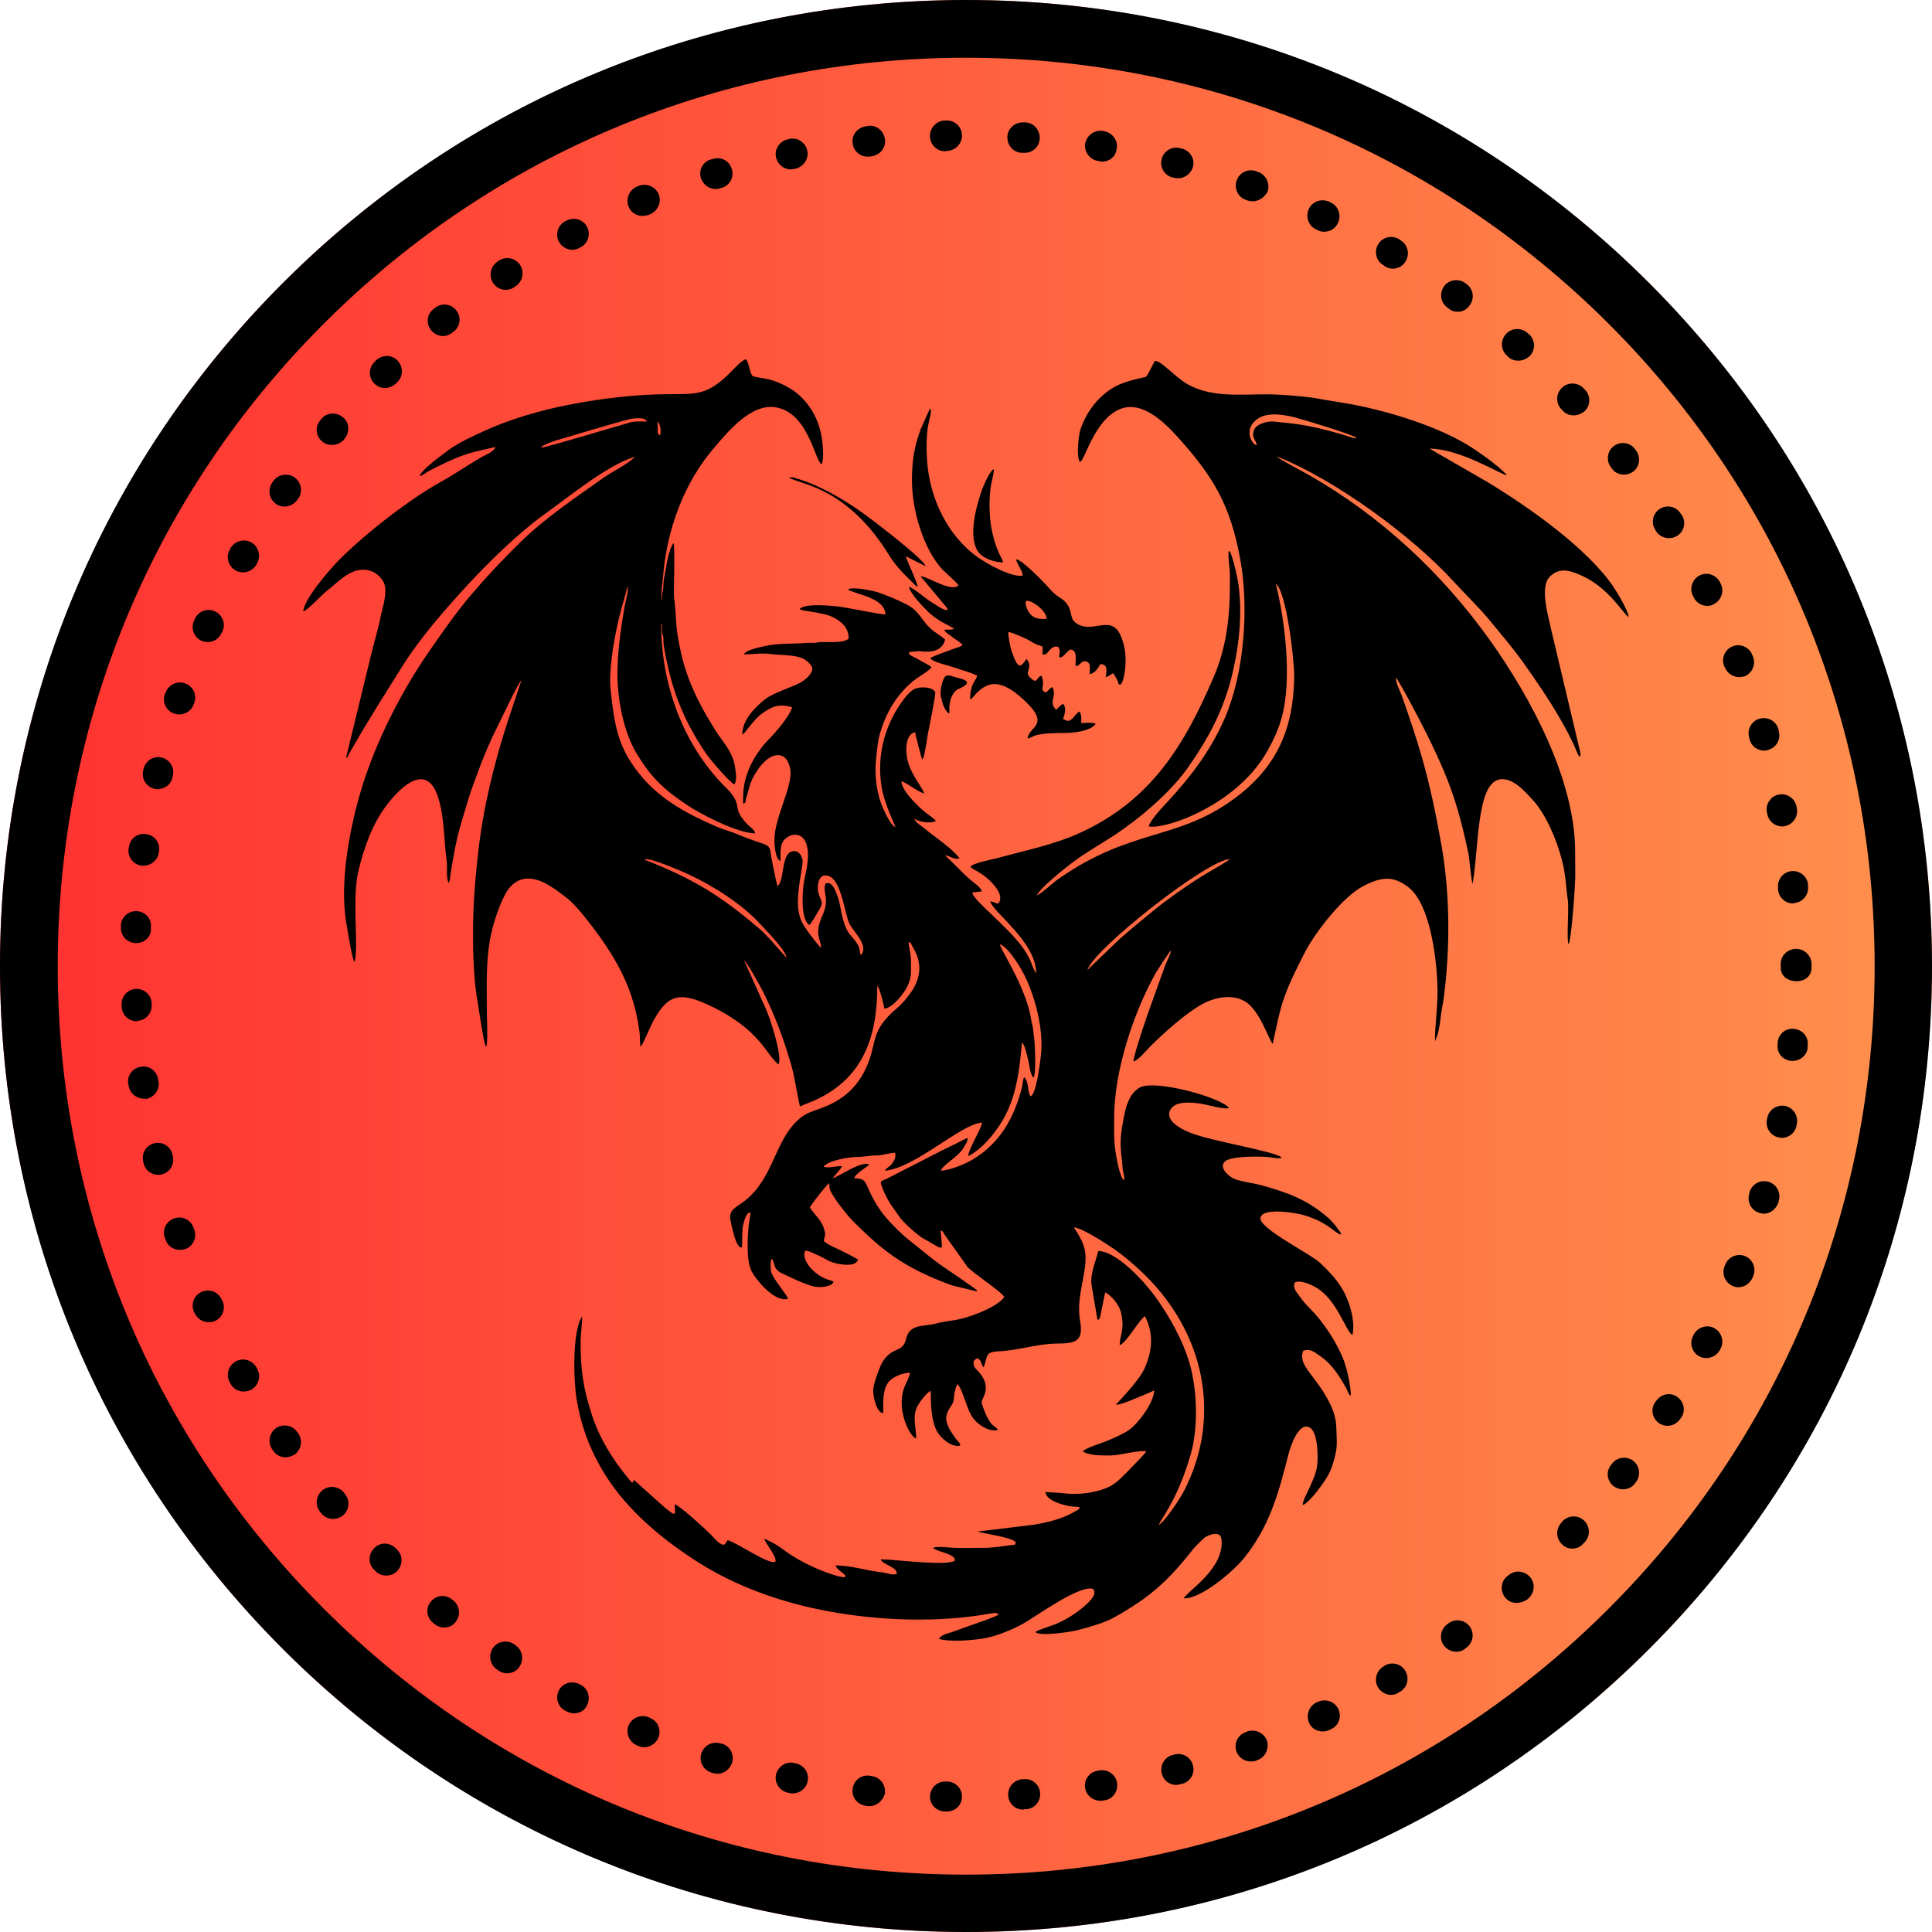 <svg xmlns="http://www.w3.org/2000/svg" xmlns:xlink="http://www.w3.org/1999/xlink" width="500" zoomAndPan="magnify" viewBox="0 0 375 375" height="500" preserveAspectRatio="xMidYMid meet" version="1.0"><defs><clipPath id="f5573c1c5e"><path d="M 187.5 0 C 83.945 0 0 83.945 0 187.5 C 0 291.055 83.945 375 187.5 375 C 291.055 375 375 291.055 375 187.5 C 375 83.945 291.055 0 187.5 0 Z M 187.5 0 " clip-rule="nonzero"/></clipPath><linearGradient x1="-0" gradientTransform="matrix(1.465, 0, 0, 1.465, 0, 0)" y1="128" x2="256" gradientUnits="userSpaceOnUse" y2="128" id="e5f2138ac6"><stop stop-opacity="1" stop-color="rgb(100%, 19.199%, 19.199%)" offset="0"/><stop stop-opacity="1" stop-color="rgb(100%, 19.345%, 19.241%)" offset="0.008"/><stop stop-opacity="1" stop-color="rgb(100%, 19.64%, 19.328%)" offset="0.016"/><stop stop-opacity="1" stop-color="rgb(100%, 19.934%, 19.414%)" offset="0.023"/><stop stop-opacity="1" stop-color="rgb(100%, 20.23%, 19.499%)" offset="0.031"/><stop stop-opacity="1" stop-color="rgb(100%, 20.525%, 19.586%)" offset="0.039"/><stop stop-opacity="1" stop-color="rgb(100%, 20.819%, 19.672%)" offset="0.047"/><stop stop-opacity="1" stop-color="rgb(100%, 21.114%, 19.757%)" offset="0.055"/><stop stop-opacity="1" stop-color="rgb(100%, 21.408%, 19.844%)" offset="0.062"/><stop stop-opacity="1" stop-color="rgb(100%, 21.703%, 19.93%)" offset="0.07"/><stop stop-opacity="1" stop-color="rgb(100%, 21.997%, 20.015%)" offset="0.078"/><stop stop-opacity="1" stop-color="rgb(100%, 22.292%, 20.102%)" offset="0.086"/><stop stop-opacity="1" stop-color="rgb(100%, 22.586%, 20.187%)" offset="0.094"/><stop stop-opacity="1" stop-color="rgb(100%, 22.881%, 20.273%)" offset="0.102"/><stop stop-opacity="1" stop-color="rgb(100%, 23.175%, 20.36%)" offset="0.109"/><stop stop-opacity="1" stop-color="rgb(100%, 23.47%, 20.445%)" offset="0.117"/><stop stop-opacity="1" stop-color="rgb(100%, 23.764%, 20.531%)" offset="0.125"/><stop stop-opacity="1" stop-color="rgb(100%, 24.059%, 20.618%)" offset="0.133"/><stop stop-opacity="1" stop-color="rgb(100%, 24.353%, 20.703%)" offset="0.141"/><stop stop-opacity="1" stop-color="rgb(100%, 24.648%, 20.789%)" offset="0.148"/><stop stop-opacity="1" stop-color="rgb(100%, 24.942%, 20.874%)" offset="0.156"/><stop stop-opacity="1" stop-color="rgb(100%, 25.237%, 20.961%)" offset="0.164"/><stop stop-opacity="1" stop-color="rgb(100%, 25.531%, 21.046%)" offset="0.172"/><stop stop-opacity="1" stop-color="rgb(100%, 25.826%, 21.132%)" offset="0.18"/><stop stop-opacity="1" stop-color="rgb(100%, 26.12%, 21.219%)" offset="0.188"/><stop stop-opacity="1" stop-color="rgb(100%, 26.414%, 21.304%)" offset="0.195"/><stop stop-opacity="1" stop-color="rgb(100%, 26.709%, 21.39%)" offset="0.203"/><stop stop-opacity="1" stop-color="rgb(100%, 27.003%, 21.477%)" offset="0.211"/><stop stop-opacity="1" stop-color="rgb(100%, 27.298%, 21.562%)" offset="0.219"/><stop stop-opacity="1" stop-color="rgb(100%, 27.592%, 21.648%)" offset="0.227"/><stop stop-opacity="1" stop-color="rgb(100%, 27.887%, 21.735%)" offset="0.234"/><stop stop-opacity="1" stop-color="rgb(100%, 28.181%, 21.82%)" offset="0.242"/><stop stop-opacity="1" stop-color="rgb(100%, 28.476%, 21.906%)" offset="0.25"/><stop stop-opacity="1" stop-color="rgb(100%, 28.77%, 21.992%)" offset="0.258"/><stop stop-opacity="1" stop-color="rgb(100%, 29.065%, 22.078%)" offset="0.266"/><stop stop-opacity="1" stop-color="rgb(100%, 29.359%, 22.163%)" offset="0.273"/><stop stop-opacity="1" stop-color="rgb(100%, 29.654%, 22.25%)" offset="0.281"/><stop stop-opacity="1" stop-color="rgb(100%, 29.948%, 22.336%)" offset="0.289"/><stop stop-opacity="1" stop-color="rgb(100%, 30.243%, 22.421%)" offset="0.297"/><stop stop-opacity="1" stop-color="rgb(100%, 30.537%, 22.508%)" offset="0.305"/><stop stop-opacity="1" stop-color="rgb(100%, 30.832%, 22.594%)" offset="0.312"/><stop stop-opacity="1" stop-color="rgb(100%, 31.126%, 22.679%)" offset="0.32"/><stop stop-opacity="1" stop-color="rgb(100%, 31.421%, 22.766%)" offset="0.328"/><stop stop-opacity="1" stop-color="rgb(100%, 31.715%, 22.852%)" offset="0.336"/><stop stop-opacity="1" stop-color="rgb(100%, 32.01%, 22.937%)" offset="0.344"/><stop stop-opacity="1" stop-color="rgb(100%, 32.304%, 23.022%)" offset="0.352"/><stop stop-opacity="1" stop-color="rgb(100%, 32.6%, 23.109%)" offset="0.359"/><stop stop-opacity="1" stop-color="rgb(100%, 32.895%, 23.195%)" offset="0.367"/><stop stop-opacity="1" stop-color="rgb(100%, 33.189%, 23.28%)" offset="0.375"/><stop stop-opacity="1" stop-color="rgb(100%, 33.484%, 23.367%)" offset="0.383"/><stop stop-opacity="1" stop-color="rgb(100%, 33.778%, 23.453%)" offset="0.391"/><stop stop-opacity="1" stop-color="rgb(100%, 34.073%, 23.538%)" offset="0.398"/><stop stop-opacity="1" stop-color="rgb(100%, 34.367%, 23.625%)" offset="0.406"/><stop stop-opacity="1" stop-color="rgb(100%, 34.662%, 23.711%)" offset="0.414"/><stop stop-opacity="1" stop-color="rgb(100%, 34.956%, 23.796%)" offset="0.422"/><stop stop-opacity="1" stop-color="rgb(100%, 35.251%, 23.883%)" offset="0.43"/><stop stop-opacity="1" stop-color="rgb(100%, 35.545%, 23.969%)" offset="0.438"/><stop stop-opacity="1" stop-color="rgb(100%, 35.84%, 24.054%)" offset="0.445"/><stop stop-opacity="1" stop-color="rgb(100%, 36.134%, 24.141%)" offset="0.453"/><stop stop-opacity="1" stop-color="rgb(100%, 36.429%, 24.226%)" offset="0.461"/><stop stop-opacity="1" stop-color="rgb(100%, 36.723%, 24.312%)" offset="0.469"/><stop stop-opacity="1" stop-color="rgb(100%, 37.018%, 24.399%)" offset="0.477"/><stop stop-opacity="1" stop-color="rgb(100%, 37.312%, 24.484%)" offset="0.484"/><stop stop-opacity="1" stop-color="rgb(100%, 37.607%, 24.57%)" offset="0.492"/><stop stop-opacity="1" stop-color="rgb(100%, 37.901%, 24.657%)" offset="0.5"/><stop stop-opacity="1" stop-color="rgb(100%, 38.196%, 24.742%)" offset="0.508"/><stop stop-opacity="1" stop-color="rgb(100%, 38.49%, 24.828%)" offset="0.516"/><stop stop-opacity="1" stop-color="rgb(100%, 38.785%, 24.915%)" offset="0.523"/><stop stop-opacity="1" stop-color="rgb(100%, 39.079%, 25%)" offset="0.531"/><stop stop-opacity="1" stop-color="rgb(100%, 39.374%, 25.085%)" offset="0.539"/><stop stop-opacity="1" stop-color="rgb(100%, 39.668%, 25.171%)" offset="0.547"/><stop stop-opacity="1" stop-color="rgb(100%, 39.963%, 25.258%)" offset="0.555"/><stop stop-opacity="1" stop-color="rgb(100%, 40.257%, 25.343%)" offset="0.562"/><stop stop-opacity="1" stop-color="rgb(100%, 40.552%, 25.429%)" offset="0.57"/><stop stop-opacity="1" stop-color="rgb(100%, 40.846%, 25.516%)" offset="0.578"/><stop stop-opacity="1" stop-color="rgb(100%, 41.141%, 25.601%)" offset="0.586"/><stop stop-opacity="1" stop-color="rgb(100%, 41.435%, 25.687%)" offset="0.594"/><stop stop-opacity="1" stop-color="rgb(100%, 41.73%, 25.774%)" offset="0.602"/><stop stop-opacity="1" stop-color="rgb(100%, 42.024%, 25.859%)" offset="0.609"/><stop stop-opacity="1" stop-color="rgb(100%, 42.319%, 25.945%)" offset="0.617"/><stop stop-opacity="1" stop-color="rgb(100%, 42.613%, 26.031%)" offset="0.625"/><stop stop-opacity="1" stop-color="rgb(100%, 42.908%, 26.117%)" offset="0.633"/><stop stop-opacity="1" stop-color="rgb(100%, 43.202%, 26.202%)" offset="0.641"/><stop stop-opacity="1" stop-color="rgb(100%, 43.497%, 26.289%)" offset="0.648"/><stop stop-opacity="1" stop-color="rgb(100%, 43.791%, 26.375%)" offset="0.656"/><stop stop-opacity="1" stop-color="rgb(100%, 44.086%, 26.46%)" offset="0.664"/><stop stop-opacity="1" stop-color="rgb(100%, 44.38%, 26.547%)" offset="0.672"/><stop stop-opacity="1" stop-color="rgb(100%, 44.675%, 26.633%)" offset="0.68"/><stop stop-opacity="1" stop-color="rgb(100%, 44.971%, 26.718%)" offset="0.688"/><stop stop-opacity="1" stop-color="rgb(100%, 45.265%, 26.805%)" offset="0.695"/><stop stop-opacity="1" stop-color="rgb(100%, 45.56%, 26.891%)" offset="0.703"/><stop stop-opacity="1" stop-color="rgb(100%, 45.854%, 26.976%)" offset="0.711"/><stop stop-opacity="1" stop-color="rgb(100%, 46.149%, 27.063%)" offset="0.719"/><stop stop-opacity="1" stop-color="rgb(100%, 46.443%, 27.148%)" offset="0.727"/><stop stop-opacity="1" stop-color="rgb(100%, 46.738%, 27.234%)" offset="0.734"/><stop stop-opacity="1" stop-color="rgb(100%, 47.032%, 27.319%)" offset="0.742"/><stop stop-opacity="1" stop-color="rgb(100%, 47.327%, 27.406%)" offset="0.75"/><stop stop-opacity="1" stop-color="rgb(100%, 47.621%, 27.492%)" offset="0.758"/><stop stop-opacity="1" stop-color="rgb(100%, 47.916%, 27.577%)" offset="0.766"/><stop stop-opacity="1" stop-color="rgb(100%, 48.21%, 27.664%)" offset="0.773"/><stop stop-opacity="1" stop-color="rgb(100%, 48.505%, 27.75%)" offset="0.781"/><stop stop-opacity="1" stop-color="rgb(100%, 48.799%, 27.835%)" offset="0.789"/><stop stop-opacity="1" stop-color="rgb(100%, 49.094%, 27.922%)" offset="0.797"/><stop stop-opacity="1" stop-color="rgb(100%, 49.388%, 28.008%)" offset="0.805"/><stop stop-opacity="1" stop-color="rgb(100%, 49.683%, 28.093%)" offset="0.812"/><stop stop-opacity="1" stop-color="rgb(100%, 49.977%, 28.18%)" offset="0.82"/><stop stop-opacity="1" stop-color="rgb(100%, 50.272%, 28.265%)" offset="0.828"/><stop stop-opacity="1" stop-color="rgb(100%, 50.566%, 28.351%)" offset="0.836"/><stop stop-opacity="1" stop-color="rgb(100%, 50.861%, 28.438%)" offset="0.844"/><stop stop-opacity="1" stop-color="rgb(100%, 51.155%, 28.523%)" offset="0.852"/><stop stop-opacity="1" stop-color="rgb(100%, 51.45%, 28.609%)" offset="0.859"/><stop stop-opacity="1" stop-color="rgb(100%, 51.744%, 28.696%)" offset="0.867"/><stop stop-opacity="1" stop-color="rgb(100%, 52.039%, 28.781%)" offset="0.875"/><stop stop-opacity="1" stop-color="rgb(100%, 52.333%, 28.867%)" offset="0.883"/><stop stop-opacity="1" stop-color="rgb(100%, 52.628%, 28.954%)" offset="0.891"/><stop stop-opacity="1" stop-color="rgb(100%, 52.922%, 29.039%)" offset="0.898"/><stop stop-opacity="1" stop-color="rgb(100%, 53.217%, 29.124%)" offset="0.906"/><stop stop-opacity="1" stop-color="rgb(100%, 53.511%, 29.211%)" offset="0.914"/><stop stop-opacity="1" stop-color="rgb(100%, 53.806%, 29.297%)" offset="0.922"/><stop stop-opacity="1" stop-color="rgb(100%, 54.1%, 29.382%)" offset="0.93"/><stop stop-opacity="1" stop-color="rgb(100%, 54.395%, 29.468%)" offset="0.938"/><stop stop-opacity="1" stop-color="rgb(100%, 54.689%, 29.555%)" offset="0.945"/><stop stop-opacity="1" stop-color="rgb(100%, 54.984%, 29.64%)" offset="0.953"/><stop stop-opacity="1" stop-color="rgb(100%, 55.278%, 29.726%)" offset="0.961"/><stop stop-opacity="1" stop-color="rgb(100%, 55.573%, 29.813%)" offset="0.969"/><stop stop-opacity="1" stop-color="rgb(100%, 55.867%, 29.898%)" offset="0.977"/><stop stop-opacity="1" stop-color="rgb(100%, 56.161%, 29.984%)" offset="0.984"/><stop stop-opacity="1" stop-color="rgb(100%, 56.456%, 30.07%)" offset="0.992"/><stop stop-opacity="1" stop-color="rgb(100%, 56.75%, 30.156%)" offset="1"/></linearGradient><clipPath id="9407e18c1b"><path d="M 58.871 69.727 L 316.121 69.727 L 316.121 318.727 L 58.871 318.727 Z M 58.871 69.727 " clip-rule="nonzero"/></clipPath></defs><g clip-path="url(#f5573c1c5e)"><rect x="-37.5" fill="url(#e5f2138ac6)" width="450" y="-37.5" height="450"/></g><path fill="#000000" d="M 187.539 375 C 137.477 375 90.332 355.5 54.918 320.082 C 19.5 284.668 0 237.598 0 187.539 C 0 137.477 19.5 90.332 54.918 54.918 C 90.332 19.5 137.402 0 187.539 0 C 237.672 0 284.668 19.5 320.082 54.918 C 355.5 90.332 375 137.402 375 187.539 C 375 237.672 355.5 284.668 320.082 320.082 C 284.668 355.5 237.598 375 187.539 375 Z M 187.539 11.207 C 140.465 11.207 96.16 29.512 62.836 62.836 C 29.512 96.16 11.207 140.391 11.207 187.539 C 11.207 234.684 29.512 278.914 62.836 312.238 C 96.16 345.562 140.391 363.867 187.539 363.867 C 234.684 363.867 278.914 345.562 312.238 312.238 C 345.562 278.914 363.867 234.684 363.867 187.539 C 363.867 140.391 345.562 96.16 312.238 62.836 C 278.84 29.512 234.609 11.207 187.539 11.207 Z M 187.539 11.207 " fill-opacity="1" fill-rule="nonzero"/><path fill="#000000" d="M 183.801 351.613 L 183.352 351.613 C 181.711 351.539 180.438 350.195 180.516 348.625 C 180.59 347.055 181.859 345.785 183.43 345.785 C 183.43 345.785 183.504 345.785 183.504 345.785 L 183.875 345.785 C 185.52 345.859 186.789 347.207 186.715 348.773 C 186.715 350.344 185.445 351.613 183.801 351.613 Z M 198.594 351.242 C 197.027 351.242 195.758 350.043 195.68 348.477 C 195.605 346.832 196.801 345.488 198.445 345.336 L 198.746 345.336 C 200.387 345.188 201.809 346.457 201.883 348.027 C 202.031 349.672 200.762 351.09 199.191 351.164 L 198.82 351.164 C 198.672 351.242 198.594 351.242 198.594 351.242 Z M 168.785 350.566 C 168.707 350.566 168.559 350.566 168.41 350.566 L 168.035 350.492 C 166.395 350.27 165.273 348.848 165.496 347.207 C 165.719 345.562 167.141 344.441 168.785 344.664 L 169.156 344.738 C 170.801 344.891 171.922 346.383 171.773 348.027 C 171.473 349.445 170.203 350.566 168.785 350.566 Z M 213.539 349.523 C 212.117 349.523 210.848 348.477 210.625 347.055 C 210.324 345.488 211.445 343.918 213.09 343.695 L 213.465 343.621 C 215.031 343.395 216.602 344.441 216.824 346.086 C 217.051 347.73 216.004 349.223 214.359 349.445 L 213.988 349.523 C 213.914 349.523 213.762 349.523 213.539 349.523 Z M 153.84 348.102 C 153.617 348.102 153.469 348.102 153.242 348.027 L 152.867 347.953 C 151.301 347.578 150.254 346.012 150.629 344.441 C 151 342.871 152.57 341.824 154.141 342.199 L 154.512 342.273 C 156.082 342.648 157.129 344.141 156.754 345.785 C 156.457 347.207 155.184 348.102 153.84 348.102 Z M 228.332 346.457 C 226.988 346.457 225.793 345.562 225.492 344.219 C 225.121 342.648 226.016 341.004 227.66 340.629 L 227.957 340.555 C 229.527 340.109 231.172 341.078 231.547 342.648 C 231.992 344.219 231.023 345.859 229.453 346.234 L 229.078 346.309 C 228.855 346.383 228.555 346.457 228.332 346.457 Z M 139.27 344.293 C 138.973 344.293 138.672 344.219 138.375 344.141 L 138.074 344.066 C 136.508 343.543 135.609 341.902 136.133 340.332 C 136.656 338.762 138.227 337.941 139.793 338.391 L 140.168 338.465 C 141.738 338.91 142.559 340.629 142.109 342.125 C 141.66 343.469 140.465 344.293 139.27 344.293 Z M 242.754 341.902 C 241.559 341.902 240.438 341.152 239.988 339.957 C 239.465 338.465 240.211 336.746 241.781 336.223 L 242.078 336.074 C 243.574 335.551 245.293 336.297 245.891 337.793 C 246.414 339.285 245.668 341.004 244.172 341.602 L 243.797 341.75 C 243.426 341.902 243.125 341.902 242.754 341.902 Z M 125.074 339.137 C 124.699 339.137 124.328 339.062 123.953 338.914 L 123.582 338.762 C 122.086 338.09 121.414 336.371 122.012 334.879 C 122.684 333.383 124.402 332.711 125.898 333.309 L 126.195 333.457 C 127.691 334.055 128.438 335.773 127.766 337.344 C 127.316 338.391 126.195 339.137 125.074 339.137 Z M 256.723 336.074 C 255.605 336.074 254.559 335.477 254.109 334.43 C 253.438 332.934 254.035 331.215 255.453 330.469 L 255.828 330.32 C 257.32 329.648 259.039 330.246 259.789 331.738 C 260.461 333.234 259.863 334.953 258.367 335.625 L 258.07 335.773 C 257.547 336 257.098 336.074 256.723 336.074 Z M 111.402 332.562 C 110.953 332.562 110.43 332.41 109.98 332.188 L 109.684 332.039 C 108.262 331.293 107.742 329.496 108.488 328.078 C 109.234 326.66 111.027 326.137 112.449 326.883 L 112.746 327.031 C 114.168 327.781 114.688 329.574 113.941 330.992 C 113.492 332.039 112.449 332.562 111.402 332.562 Z M 270.023 328.977 C 269.051 328.977 268.082 328.453 267.484 327.555 C 266.66 326.137 267.109 324.344 268.453 323.52 L 268.754 323.297 C 270.172 322.473 271.965 322.922 272.789 324.344 C 273.609 325.762 273.16 327.555 271.742 328.379 L 271.445 328.527 C 271.07 328.824 270.547 328.977 270.023 328.977 Z M 98.402 324.789 C 97.879 324.789 97.281 324.641 96.758 324.27 L 96.457 324.043 C 95.113 323.148 94.738 321.355 95.637 319.934 C 96.531 318.59 98.328 318.215 99.746 319.113 L 100.043 319.336 C 101.391 320.234 101.762 322.027 100.867 323.445 C 100.344 324.344 99.371 324.789 98.402 324.789 Z M 282.652 320.605 C 281.754 320.605 280.859 320.16 280.262 319.41 C 279.289 318.141 279.586 316.273 280.859 315.301 L 281.156 315.078 C 282.5 314.105 284.293 314.406 285.266 315.676 C 286.238 317.02 285.938 318.812 284.668 319.785 L 284.371 320.008 C 283.848 320.457 283.25 320.605 282.652 320.605 Z M 86.223 315.898 C 85.551 315.898 84.879 315.676 84.355 315.227 L 84.055 315.004 C 82.785 313.957 82.562 312.164 83.605 310.895 C 84.652 309.625 86.445 309.398 87.715 310.445 L 88.016 310.668 C 89.285 311.715 89.434 313.582 88.465 314.777 C 87.941 315.527 87.117 315.898 86.223 315.898 Z M 294.383 311.117 C 293.559 311.117 292.738 310.82 292.215 310.145 C 291.168 308.949 291.242 307.082 292.438 306.035 L 292.738 305.812 C 293.934 304.691 295.801 304.84 296.922 306.035 C 298.043 307.234 297.895 309.102 296.699 310.223 L 296.473 310.445 C 295.801 310.895 295.055 311.117 294.383 311.117 Z M 74.941 305.812 C 74.191 305.812 73.445 305.516 72.922 304.992 L 72.625 304.691 C 71.43 303.57 71.43 301.703 72.625 300.508 C 73.746 299.312 75.613 299.312 76.809 300.508 L 77.031 300.73 C 78.227 301.852 78.227 303.723 77.105 304.918 C 76.508 305.59 75.688 305.812 74.941 305.812 Z M 305.215 300.582 C 304.469 300.582 303.797 300.359 303.199 299.762 C 302.004 298.641 301.926 296.773 303.047 295.578 L 303.273 295.277 C 304.395 294.082 306.262 294.008 307.457 295.129 C 308.652 296.25 308.727 298.117 307.605 299.312 L 307.383 299.535 C 306.785 300.285 305.961 300.582 305.215 300.582 Z M 64.629 294.828 C 63.809 294.828 62.984 294.457 62.387 293.785 L 62.164 293.484 C 61.117 292.215 61.266 290.422 62.539 289.301 C 63.809 288.254 65.602 288.402 66.723 289.676 L 66.945 289.973 C 67.992 291.242 67.844 293.035 66.57 294.156 C 65.973 294.605 65.301 294.828 64.629 294.828 Z M 315.004 289.078 C 314.406 289.078 313.734 288.852 313.211 288.48 C 311.941 287.508 311.641 285.641 312.688 284.371 L 312.91 284.07 C 313.883 282.801 315.75 282.578 317.02 283.547 C 318.289 284.52 318.516 286.387 317.543 287.656 L 317.32 287.957 C 316.797 288.703 315.898 289.078 315.004 289.078 Z M 55.438 282.875 C 54.543 282.875 53.57 282.426 53.047 281.605 L 52.824 281.305 C 51.926 279.961 52.227 278.168 53.57 277.195 C 54.918 276.301 56.711 276.598 57.68 277.945 L 57.906 278.242 C 58.801 279.586 58.504 281.379 57.156 282.352 C 56.559 282.652 55.961 282.875 55.438 282.875 Z M 323.672 276.75 C 323.148 276.75 322.625 276.598 322.102 276.301 C 320.758 275.402 320.309 273.609 321.203 272.266 L 321.43 271.965 C 322.324 270.621 324.117 270.172 325.465 271.07 C 326.809 271.965 327.258 273.758 326.359 275.105 L 326.137 275.402 C 325.613 276.227 324.641 276.75 323.672 276.75 Z M 47.297 270.098 C 46.25 270.098 45.277 269.574 44.754 268.605 L 44.605 268.305 C 43.785 266.887 44.305 265.094 45.727 264.27 C 47.145 263.449 48.938 263.973 49.762 265.391 L 49.91 265.691 C 50.73 267.109 50.211 268.902 48.789 269.727 C 48.34 269.949 47.816 270.098 47.297 270.098 Z M 331.215 263.598 C 330.77 263.598 330.32 263.523 329.871 263.301 C 328.453 262.551 327.855 260.758 328.602 259.34 L 328.75 259.039 C 329.496 257.621 331.293 257.023 332.711 257.77 C 334.129 258.52 334.727 260.312 333.98 261.73 L 333.832 262.027 C 333.309 263 332.262 263.598 331.215 263.598 Z M 40.496 256.648 C 39.375 256.648 38.328 255.977 37.805 254.93 L 37.656 254.633 C 36.984 253.137 37.656 251.418 39.152 250.746 C 40.645 250.074 42.363 250.746 43.035 252.242 L 43.188 252.539 C 43.859 254.035 43.188 255.754 41.691 256.426 C 41.316 256.574 40.871 256.648 40.496 256.648 Z M 337.418 249.852 C 337.043 249.852 336.672 249.777 336.371 249.625 C 334.879 249.027 334.129 247.309 334.727 245.816 L 334.879 245.441 C 335.477 243.949 337.195 243.199 338.688 243.797 C 340.184 244.395 340.93 246.113 340.332 247.609 L 340.184 247.984 C 339.66 249.102 338.613 249.852 337.418 249.852 Z M 34.891 242.602 C 33.695 242.602 32.5 241.855 32.129 240.586 L 31.977 240.211 C 31.457 238.645 32.277 237 33.848 236.477 C 35.414 235.953 37.059 236.773 37.582 238.344 L 37.73 238.719 C 38.254 240.285 37.434 241.93 35.938 242.453 C 35.566 242.527 35.266 242.602 34.891 242.602 Z M 342.348 235.578 C 342.051 235.578 341.824 235.504 341.527 235.43 C 339.957 234.98 339.062 233.34 339.512 231.77 L 339.586 231.395 C 340.031 229.828 341.676 228.93 343.246 229.379 C 344.816 229.828 345.711 231.469 345.262 233.039 L 345.188 233.414 C 344.738 234.684 343.621 235.578 342.348 235.578 Z M 30.707 228.035 C 29.363 228.035 28.168 227.137 27.867 225.793 L 27.793 225.418 C 27.422 223.848 28.391 222.281 29.961 221.906 C 31.531 221.531 33.098 222.504 33.473 224.074 L 33.547 224.445 C 33.922 226.016 32.949 227.586 31.379 227.957 C 31.156 228.035 30.934 228.035 30.707 228.035 Z M 345.859 220.859 C 345.711 220.859 345.488 220.859 345.262 220.785 C 343.695 220.488 342.648 218.918 342.945 217.348 L 343.023 216.977 C 343.32 215.406 344.891 214.359 346.457 214.66 C 348.027 214.957 349.074 216.527 348.773 218.098 L 348.699 218.469 C 348.477 219.891 347.207 220.859 345.859 220.859 Z M 27.867 213.238 C 26.449 213.238 25.18 212.195 24.957 210.699 L 24.879 210.324 C 24.656 208.684 25.777 207.262 27.422 207.039 C 29.066 206.812 30.484 207.934 30.707 209.578 L 30.781 209.953 C 31.008 211.598 29.887 213.016 28.316 213.312 C 28.168 213.238 28.02 213.238 27.867 213.238 Z M 347.953 205.918 C 347.879 205.918 347.73 205.918 347.652 205.918 C 346.012 205.77 344.816 204.348 345.039 202.703 L 345.039 202.332 C 345.188 200.688 346.609 199.492 348.25 199.715 C 349.895 199.867 351.09 201.285 350.867 202.93 L 350.867 203.301 C 350.793 204.797 349.445 205.918 347.953 205.918 Z M 26.523 198.223 C 24.957 198.223 23.684 197.027 23.609 195.383 L 23.609 195.008 C 23.535 193.363 24.805 192.02 26.375 191.945 C 28.02 191.871 29.363 193.141 29.438 194.711 L 29.438 195.082 C 29.512 196.727 28.242 198.074 26.672 198.148 C 26.598 198.223 26.523 198.223 26.523 198.223 Z M 348.699 190.453 C 347.055 190.453 345.637 189.48 345.637 187.836 L 345.637 187.539 C 345.637 187.539 345.637 187.461 345.637 187.461 L 345.637 187.09 C 345.637 185.445 346.98 184.176 348.625 184.176 C 350.27 184.176 351.613 185.52 351.613 187.09 L 351.613 187.387 C 351.613 187.387 351.613 187.461 351.613 187.461 L 351.613 187.836 C 351.613 189.48 350.344 190.453 348.699 190.453 Z M 26.449 183.055 C 26.375 183.055 26.375 183.055 26.301 183.055 C 24.656 182.98 23.387 181.637 23.461 179.992 L 23.461 179.617 C 23.535 177.973 24.957 176.777 26.523 176.852 C 28.168 176.926 29.438 178.273 29.289 179.918 L 29.289 180.289 C 29.363 181.859 28.02 183.055 26.449 183.055 Z M 348.027 175.359 C 346.531 175.359 345.262 174.238 345.113 172.668 L 345.113 172.297 C 344.965 170.652 346.16 169.23 347.73 169.082 C 349.371 168.934 350.793 170.129 350.941 171.699 L 350.941 172.07 C 351.09 173.715 349.895 175.133 348.25 175.285 C 348.176 175.359 348.102 175.359 348.027 175.359 Z M 27.867 168.035 C 27.719 168.035 27.57 168.035 27.496 168.035 C 25.852 167.812 24.73 166.316 24.957 164.75 L 25.031 164.375 C 25.254 162.73 26.75 161.609 28.391 161.91 C 30.035 162.133 31.156 163.629 30.859 165.273 L 30.781 165.645 C 30.559 166.992 29.289 168.035 27.867 168.035 Z M 345.934 160.414 C 344.516 160.414 343.32 159.445 343.023 158.023 L 342.945 157.652 C 342.648 156.082 343.695 154.512 345.262 154.215 C 346.832 153.914 348.402 154.961 348.699 156.531 L 348.773 156.902 C 349.074 158.473 348.027 160.043 346.457 160.34 C 346.234 160.414 346.086 160.414 345.934 160.414 Z M 30.633 153.168 C 30.41 153.168 30.184 153.168 29.961 153.094 C 28.391 152.719 27.422 151.152 27.793 149.582 L 27.867 149.207 C 28.242 147.641 29.812 146.668 31.379 147.043 C 32.949 147.414 33.922 148.984 33.547 150.555 L 33.473 150.926 C 33.176 152.27 31.977 153.168 30.633 153.168 Z M 342.422 145.695 C 341.152 145.695 339.957 144.875 339.586 143.531 L 339.512 143.156 C 339.062 141.586 339.957 139.941 341.527 139.496 C 343.098 139.047 344.738 139.941 345.188 141.512 L 345.262 141.887 C 345.711 143.453 344.816 145.098 343.246 145.547 C 342.945 145.695 342.648 145.695 342.422 145.695 Z M 34.816 138.672 C 34.52 138.672 34.219 138.598 33.848 138.523 C 32.277 138 31.457 136.355 31.977 134.789 L 32.129 134.488 C 32.652 132.918 34.371 132.098 35.863 132.621 C 37.434 133.145 38.254 134.789 37.73 136.355 L 37.582 136.73 C 37.207 137.926 36.012 138.672 34.816 138.672 Z M 337.566 131.426 C 336.371 131.426 335.25 130.68 334.801 129.559 L 334.652 129.258 C 334.055 127.766 334.801 126.047 336.297 125.449 C 337.793 124.852 339.512 125.598 340.109 127.094 L 340.258 127.465 C 340.855 128.961 340.109 130.68 338.613 131.277 C 338.238 131.352 337.941 131.426 337.566 131.426 Z M 40.348 124.625 C 39.973 124.625 39.523 124.551 39.152 124.402 C 37.656 123.73 36.984 122.012 37.656 120.516 L 37.805 120.145 C 38.48 118.648 40.195 117.977 41.691 118.648 C 43.188 119.32 43.859 121.039 43.188 122.535 L 43.035 122.832 C 42.512 123.953 41.469 124.625 40.348 124.625 Z M 331.367 117.602 C 330.32 117.602 329.273 117.004 328.75 115.961 L 328.602 115.66 C 327.855 114.242 328.453 112.449 329.871 111.699 C 331.293 110.953 333.086 111.551 333.832 112.969 L 333.98 113.27 C 334.727 114.688 334.129 116.48 332.711 117.23 C 332.262 117.527 331.812 117.602 331.367 117.602 Z M 47.145 111.102 C 46.621 111.102 46.176 110.953 45.727 110.73 C 44.305 109.906 43.785 108.113 44.605 106.695 L 44.754 106.395 C 45.578 104.977 47.371 104.527 48.789 105.273 C 50.211 106.098 50.656 107.891 49.91 109.309 L 49.762 109.609 C 49.164 110.578 48.191 111.102 47.145 111.102 Z M 323.895 104.453 C 322.922 104.453 321.953 103.93 321.43 103.109 L 321.277 102.809 C 320.383 101.465 320.832 99.598 322.176 98.773 C 323.52 97.879 325.387 98.328 326.211 99.672 L 326.434 99.969 C 327.332 101.316 326.883 103.184 325.539 104.004 C 324.941 104.379 324.418 104.453 323.895 104.453 Z M 55.215 98.328 C 54.617 98.328 54.02 98.176 53.57 97.805 C 52.227 96.906 51.926 95.039 52.824 93.695 L 53.047 93.395 C 53.945 92.051 55.812 91.75 57.156 92.648 C 58.504 93.621 58.801 95.414 57.906 96.758 L 57.68 97.055 C 57.082 97.879 56.113 98.328 55.215 98.328 Z M 315.227 92.125 C 314.332 92.125 313.434 91.75 312.91 91.004 L 312.688 90.707 C 311.715 89.434 311.941 87.566 313.211 86.598 C 314.48 85.625 316.348 85.848 317.32 87.117 L 317.543 87.418 C 318.516 88.688 318.289 90.555 317.02 91.527 C 316.496 91.902 315.898 92.125 315.227 92.125 Z M 64.406 86.371 C 63.734 86.371 63.059 86.148 62.539 85.699 C 61.266 84.652 61.117 82.785 62.164 81.59 L 62.387 81.293 C 63.434 80.02 65.301 79.945 66.57 80.992 C 67.844 82.039 67.918 83.906 66.871 85.176 L 66.648 85.477 C 66.125 86 65.227 86.371 64.406 86.371 Z M 305.438 80.617 C 304.617 80.617 303.871 80.32 303.273 79.648 L 303.047 79.422 C 301.926 78.227 302.004 76.359 303.199 75.238 C 304.395 74.117 306.262 74.191 307.383 75.387 L 307.68 75.688 C 308.801 76.883 308.727 78.75 307.531 79.871 C 306.934 80.32 306.188 80.617 305.438 80.617 Z M 74.715 75.312 C 73.969 75.312 73.223 75.016 72.625 74.418 C 71.504 73.223 71.504 71.43 72.699 70.234 L 72.996 69.934 C 74.191 68.812 76.062 68.812 77.184 70.008 C 78.301 71.203 78.301 73.074 77.105 74.191 L 76.883 74.418 C 76.211 75.016 75.465 75.312 74.715 75.312 Z M 294.68 70.008 C 294.008 70.008 293.262 69.785 292.738 69.262 L 292.512 69.039 C 291.316 67.992 291.168 66.125 292.289 64.855 C 293.336 63.656 295.203 63.508 296.473 64.629 L 296.773 64.855 C 297.969 65.973 298.117 67.766 296.996 69.039 C 296.25 69.711 295.504 70.008 294.68 70.008 Z M 86 65.227 C 85.176 65.227 84.281 64.855 83.684 64.105 C 82.637 62.836 82.859 60.969 84.129 59.996 L 84.43 59.773 C 85.699 58.727 87.566 58.949 88.539 60.223 C 89.586 61.492 89.359 63.359 88.09 64.332 L 87.793 64.555 C 87.27 65.004 86.672 65.227 86 65.227 Z M 282.949 60.52 C 282.352 60.52 281.754 60.371 281.23 59.922 L 280.934 59.699 C 279.586 58.727 279.363 56.934 280.262 55.59 C 281.23 54.242 283.098 54.02 284.371 54.918 L 284.668 55.141 C 286.012 56.113 286.238 57.98 285.266 59.25 C 284.742 60.07 283.848 60.52 282.949 60.52 Z M 98.176 56.262 C 97.207 56.262 96.309 55.812 95.711 54.918 C 94.816 53.57 95.188 51.703 96.531 50.809 L 96.832 50.582 C 98.176 49.688 100.043 50.059 100.941 51.406 C 101.84 52.75 101.465 54.617 100.121 55.516 L 99.82 55.738 C 99.297 56.113 98.699 56.262 98.176 56.262 Z M 270.324 52.152 C 269.801 52.152 269.277 52.004 268.828 51.703 L 268.531 51.48 C 267.109 50.656 266.66 48.863 267.484 47.445 C 268.305 46.023 270.098 45.578 271.52 46.398 L 271.816 46.621 C 273.238 47.445 273.684 49.238 272.863 50.656 C 272.34 51.629 271.367 52.152 270.324 52.152 Z M 111.102 48.492 C 110.059 48.492 109.012 47.895 108.488 46.922 C 107.742 45.504 108.262 43.707 109.684 42.961 L 109.98 42.812 C 111.402 42.066 113.195 42.59 113.941 44.008 C 114.688 45.426 114.168 47.219 112.746 47.969 L 112.449 48.117 C 112.074 48.34 111.551 48.492 111.102 48.492 Z M 257.023 44.98 C 256.574 44.98 256.203 44.906 255.754 44.68 L 255.453 44.531 C 253.961 43.859 253.363 42.066 254.035 40.57 C 254.707 39.078 256.5 38.48 257.996 39.152 L 258.293 39.301 C 259.789 39.973 260.387 41.766 259.715 43.262 C 259.191 44.383 258.145 44.98 257.023 44.98 Z M 124.699 41.914 C 123.582 41.914 122.461 41.242 122.012 40.121 C 121.414 38.629 122.086 36.91 123.582 36.238 L 123.953 36.086 C 125.449 35.488 127.168 36.164 127.84 37.656 C 128.438 39.152 127.766 40.871 126.27 41.543 L 125.973 41.691 C 125.449 41.84 125.074 41.914 124.699 41.914 Z M 243.125 39.078 C 242.828 39.078 242.453 39 242.156 38.926 L 241.781 38.777 C 240.285 38.254 239.465 36.535 240.062 34.969 C 240.586 33.473 242.305 32.652 243.875 33.25 L 244.246 33.398 C 245.742 33.922 246.562 35.641 246.039 37.207 C 245.441 38.328 244.32 39.078 243.125 39.078 Z M 138.898 36.688 C 137.629 36.688 136.508 35.863 136.059 34.594 C 135.535 33.023 136.43 31.379 138 30.934 L 138.375 30.859 C 139.941 30.336 141.586 31.23 142.035 32.801 C 142.559 34.371 141.66 36.012 140.094 36.461 L 139.719 36.535 C 139.496 36.688 139.195 36.688 138.898 36.688 Z M 228.707 34.594 C 228.48 34.594 228.184 34.594 227.957 34.52 L 227.586 34.445 C 226.016 34.07 225.043 32.426 225.492 30.859 C 225.867 29.289 227.512 28.316 229.078 28.766 L 229.453 28.84 C 231.023 29.289 231.992 30.859 231.547 32.426 C 231.172 33.695 229.977 34.594 228.707 34.594 Z M 153.469 32.875 C 152.121 32.875 150.926 31.902 150.629 30.559 C 150.254 28.988 151.301 27.422 152.867 27.047 L 153.168 26.973 C 154.738 26.598 156.379 27.645 156.68 29.215 C 157.055 30.781 156.008 32.352 154.438 32.727 L 154.066 32.801 C 153.914 32.801 153.691 32.875 153.469 32.875 Z M 213.914 31.379 C 213.762 31.379 213.613 31.379 213.465 31.305 L 213.09 31.23 C 211.52 31.008 210.402 29.438 210.625 27.867 C 210.922 26.301 212.418 25.18 213.988 25.402 L 214.359 25.477 C 215.93 25.777 217.051 27.27 216.75 28.84 C 216.602 30.41 215.332 31.379 213.914 31.379 Z M 168.41 30.41 C 166.914 30.41 165.645 29.289 165.496 27.793 C 165.273 26.152 166.469 24.73 168.109 24.508 L 168.484 24.434 C 170.129 24.207 171.547 25.402 171.773 27.047 C 171.996 28.691 170.801 30.109 169.156 30.336 L 168.785 30.41 C 168.633 30.336 168.484 30.41 168.41 30.41 Z M 198.895 29.664 C 198.82 29.664 198.746 29.664 198.672 29.664 L 198.297 29.664 C 196.652 29.586 195.457 28.168 195.531 26.523 C 195.605 24.879 197.027 23.684 198.672 23.758 L 199.043 23.758 C 200.688 23.836 201.883 25.254 201.809 26.898 C 201.734 28.469 200.465 29.664 198.895 29.664 Z M 183.43 29.363 C 181.859 29.363 180.516 28.094 180.516 26.449 C 180.438 24.805 181.785 23.461 183.352 23.387 L 183.727 23.387 C 185.297 23.312 186.715 24.656 186.715 26.227 C 186.789 27.867 185.445 29.215 183.875 29.289 L 183.43 29.363 C 183.504 29.363 183.504 29.363 183.43 29.363 Z M 183.43 29.363 " fill-opacity="1" fill-rule="nonzero"/><g clip-path="url(#9407e18c1b)"><path fill="#000000" d="M 211.059 188.301 C 212.297 184.145 234.531 166.758 238.699 166.77 C 238.121 167.285 234.105 169.555 232.883 170.316 C 230.078 172.074 226.523 174.602 223.957 176.691 C 221.703 178.527 219.453 180.391 217.25 182.32 L 211.039 188.301 Z M 146.949 179.895 C 139.668 173.668 134.102 170.367 125.055 166.84 C 125.77 166.195 133.121 169.465 133.656 169.715 C 138.379 171.926 144.031 175.473 147.523 179.32 C 148.668 180.578 152.516 184.395 152.664 185.922 C 150.828 183.867 149.062 181.676 146.961 179.883 Z M 127.695 81.82 C 128.191 82.633 128.359 83.523 128.129 84.508 C 127.367 84.012 127.812 83.949 127.613 82.324 L 127.645 81.91 C 127.645 81.859 127.684 81.852 127.703 81.82 Z M 243.895 86.438 C 242.895 86.172 241.266 83.18 244.195 81.234 C 246.078 79.984 249.066 80.453 251.156 80.969 C 252.746 81.363 262.477 84.316 263.32 84.992 C 262.973 85.18 262.012 84.793 261.227 84.555 C 260.988 84.488 260.879 84.438 260.555 84.336 C 256.328 83.098 253.133 82.363 248.656 81.969 C 247.406 81.859 246.695 81.652 245.434 82.02 C 244.668 82.246 243.68 82.652 243.379 83.523 C 242.844 85.109 243.887 85.398 243.906 86.418 Z M 105.086 86.887 C 105.293 86.359 104.977 86.797 105.539 86.449 C 106.492 85.863 108.773 85.238 109.824 84.934 C 111.602 84.418 121.898 81.285 122.91 81.234 C 124.004 81.176 125.023 80.977 125.59 81.828 C 124.57 81.828 123.367 81.699 122.445 81.957 C 119.926 82.645 105.988 86.875 105.086 86.887 Z M 128.406 115.996 C 128.289 114.66 128.598 113.301 128.695 111.973 C 129.41 102.973 132.633 93.895 138.578 86.953 C 141.344 83.723 145.848 78.203 150.641 79.074 C 156.859 80.203 158.02 88.988 159.461 90.156 C 159.926 89.145 159.746 87.062 159.637 85.973 C 159.262 82.445 157.98 79.441 155.344 76.902 C 153.855 75.477 151.574 74.297 149.598 73.73 C 148.109 73.316 146.266 73.246 145.996 72.891 C 145.441 72.164 145.414 70.332 144.777 69.738 C 144.074 69.824 142.406 71.641 141.82 72.234 C 137.445 76.664 135.262 76.496 130.043 76.508 C 123.477 76.516 116.961 77.309 110.531 78.539 C 105.191 79.559 99.004 81.336 94.062 83.613 C 91.699 84.703 89.191 85.816 87.086 87.34 C 85.906 88.195 81.801 91.188 81.441 92.398 C 82.039 92.348 82.602 91.742 83.18 91.453 C 86.105 89.977 88.855 88.539 92.059 87.707 L 96.156 86.758 C 95.988 87.59 94.34 88.242 93.605 88.66 C 90.938 90.156 88.25 92.051 85.559 93.535 C 79.371 96.965 70.977 103.527 65.957 108.543 C 64.152 110.348 58.973 116.285 58.863 118.676 C 59.914 118.297 62.363 115.512 63.465 114.668 C 65.094 113.422 66.492 111.844 68.426 111.023 C 70.629 110.07 73.012 110.676 74.32 112.738 C 75.488 114.582 74.219 117.871 73.844 119.855 C 73.418 122.094 72.652 124.504 72.117 126.742 L 67.176 147.043 C 67.711 146.887 67.344 147.164 67.652 146.48 L 68.637 144.785 C 71.621 139.52 74.914 134.434 78.109 129.301 C 81.453 123.918 86.504 118.16 90.816 113.488 C 95.035 108.93 100.73 103.359 105.758 99.762 C 110.242 96.551 118.09 90.137 123.199 88.68 C 122.246 89.867 118.805 91.555 117.328 92.605 C 111.723 96.59 105.777 100.523 100.848 105.391 C 97.355 108.832 94.559 111.797 91.375 115.531 C 88.488 118.922 85.641 123.047 83.098 126.723 C 77.801 134.387 72.949 144.012 70.223 152.91 C 67.949 160.348 65.926 170.852 67.148 178.684 C 67.266 179.426 68.406 186.754 68.844 186.723 C 69.656 183.262 68.238 174.52 69.598 168.922 C 70.688 164.43 72.277 159.871 75.191 156.094 C 77.98 152.477 82.969 147.875 85.102 154.965 C 86.312 158.969 86.145 163.07 86.711 167.176 C 86.848 168.176 86.57 170.527 87.086 171.398 C 87.176 171.238 87.117 171.41 87.215 171.082 C 87.215 171.07 87.305 170.734 87.305 170.723 C 87.375 170.398 87.367 170.25 87.414 169.941 C 87.754 167.422 88.617 162.746 89.359 160.297 L 90.898 155.152 C 91.402 153.488 92.039 151.852 92.633 150.207 C 93.645 147.379 95.262 143.496 96.652 140.859 C 97.008 140.176 100.898 131.879 101.176 132.137 L 98.566 139.957 C 95.898 148.172 93.812 156.699 92.84 165.273 C 92.465 168.582 92.176 171.488 91.988 174.816 C 91.672 180.43 91.699 189.043 92.703 194.445 C 92.82 195.098 93.992 203.246 94.34 203.129 C 94.746 202.82 94.508 197.863 94.508 197.09 C 94.508 191.363 94.16 185.898 95.559 180.32 C 96.117 178.117 97.582 173.629 99.141 172.023 C 101.711 169.375 104.953 170.684 107.543 172.48 C 110.473 174.492 111.465 175.441 113.684 178.219 C 115.41 180.371 117.199 182.809 118.637 185.148 C 121.68 190.094 123.406 194.73 124.141 200.434 C 124.27 201.414 124.094 202.297 124.371 203.176 C 124.668 202.949 126.055 199.66 126.402 198.977 C 129.371 193.039 131.691 192.285 137.844 195.219 C 147.664 199.887 148.727 204.824 151.117 206.598 C 151.898 204.941 149.441 197.477 148.617 195.734 L 144.43 186.406 C 145.074 186.863 147.652 191.582 148.121 192.523 C 150.441 197.172 152.129 201.719 153.566 206.676 C 154.32 209.266 154.648 212.148 155.273 214.766 C 156.453 214.238 157.586 213.852 158.715 213.309 C 167.684 208.945 170.285 201.078 170.285 191.312 C 170.672 191.59 171.613 195.168 171.621 195.762 C 173.281 195.734 175.738 192.512 176.297 191.074 C 176.922 189.48 176.82 188.875 176.82 187 C 176.82 184.66 176.375 183.996 176.375 182.848 C 176.91 182.984 176.773 183.156 177.117 183.73 C 178.816 186.523 178.926 189.191 177.16 192.094 C 176.516 193.156 175.195 194.773 174.242 195.566 C 168.398 200.453 170.602 202.406 167.773 207.965 C 166.363 210.742 164.203 212.844 161.406 214.23 C 157.852 215.996 156.266 215.398 153.477 218.93 C 151.691 221.188 150.453 224.59 149.121 227.195 C 144.629 236.008 140.531 232.777 142.051 238.07 C 142.297 238.934 142.902 242.32 144.004 242.133 C 144.094 241.906 144.012 238.883 144.172 238.148 C 144.312 237.504 144.789 235.125 145.68 235.375 C 145.621 236.156 145.371 237.188 145.293 238.078 C 145.094 240.34 144.855 244.801 145.867 246.723 C 146.871 248.637 150.492 252.867 152.941 252.094 C 152.941 251.539 150.023 248.219 149.699 246.91 C 149.551 246.305 149.5 244.891 149.758 244.324 C 150.473 244.828 149.887 246.266 151.711 247.121 C 153.359 247.895 156.594 249.488 158.281 249.766 C 159.203 249.914 161.523 249.797 161.793 248.773 L 161.285 248.547 C 161.059 248.469 160.969 248.469 160.711 248.379 C 157.961 247.445 155.543 244.633 156.254 242.797 C 156.77 242.641 158.219 243.414 158.754 243.641 C 159.578 243.977 160.352 244.512 161.117 244.848 C 162.246 245.355 166.125 246.168 166.543 244.465 L 165.691 243.988 C 165.395 243.828 165.133 243.68 164.816 243.52 C 164.242 243.234 163.695 242.965 163.129 242.68 C 162.129 242.172 160.691 241.637 159.898 240.863 C 160.004 239.984 160.332 239.844 160.035 238.793 C 159.469 236.77 158.289 236.027 157.188 234.363 C 157.516 233.699 160.453 229.949 160.938 229.645 L 161.008 230.258 C 161.008 230.617 160.938 230.328 161.059 230.785 C 161.168 231.18 161.383 231.527 161.594 231.883 C 161.969 232.52 162.406 233.164 162.852 233.746 C 163.707 234.879 164.68 236.137 165.691 237.148 C 170.441 241.887 174.113 244.938 180.375 247.723 C 181.859 248.387 183.281 248.941 184.828 249.508 L 189.512 250.637 C 189.539 250.629 189.598 250.637 189.621 250.598 C 189.641 250.559 189.688 250.57 189.727 250.551 C 189.48 250.191 183.863 246.406 183.012 245.82 C 180.789 244.305 178.715 242.461 176.582 240.805 C 174.918 239.516 172.117 236.711 170.938 235.008 C 167.438 229.949 168.875 228.711 165.801 228.711 C 166.02 227.801 168.031 226.68 168.734 226.074 C 167.418 225.125 162.684 228.426 161.641 228.711 C 162.137 227.949 163.172 227.016 163.43 226.332 C 162.207 226.332 161.008 226.758 159.855 226.48 C 160.66 225.254 164.867 224.551 166.395 224.559 C 167.664 224.57 168.953 224.25 170.254 224.262 C 171.406 224.262 173.023 223.668 173.715 223.777 C 173.992 224.539 173.586 225.223 173.16 225.836 C 172.723 226.473 172.168 226.582 171.73 227.234 C 177.676 226.738 186.324 218.246 190.613 217.879 C 190.504 219.105 187.961 223.004 187.934 224.41 C 191.027 222.875 194.145 218.738 195.543 215.676 C 197.488 211.426 197.922 207.082 198.371 202.316 C 199.035 203.09 199.254 204.574 199.551 205.676 C 199.887 206.906 199.828 208.234 200.613 209.223 C 201.176 208.234 200.859 202.188 200.719 201.395 C 200.602 200.738 200.59 200.195 200.492 199.539 C 200.395 198.906 200.227 198.43 200.137 197.816 C 199.816 195.695 198.984 193.445 198.141 191.492 C 197.098 189.062 195.871 186.883 194.641 184.594 C 194.383 184.117 194.262 183.75 194.023 183.273 C 195.57 183.691 197.793 187.328 198.539 188.715 C 200.879 193.086 202.684 200.004 202.012 205.062 C 201.91 205.836 201.168 212.574 200.008 212.781 C 199.43 211.988 199.719 209.848 198.797 209.094 C 198.48 209.59 198.527 210.383 198.391 210.938 C 196.902 216.828 194.203 221.805 188.855 225.023 C 187.348 225.938 184.34 227.188 182.586 227.227 C 183.27 225.855 185.938 224.609 187.039 222.766 C 187.227 222.449 187.438 222.141 187.586 221.812 C 187.586 221.812 187.785 221.309 187.785 221.297 C 187.883 220.883 187.953 220.781 187.297 221.078 L 185.719 221.902 C 182.129 223.578 178.605 225.512 175.055 227.285 C 174.301 227.66 173.656 228 172.902 228.395 C 170.801 229.496 170.672 228.969 171.297 230.645 C 171.434 231.012 171.582 231.34 171.742 231.688 C 172.07 232.398 172.418 233.004 172.844 233.707 L 174.809 236.504 C 175.969 237.852 177.387 239.09 178.855 240.18 L 181.781 241.855 C 182.25 242.074 182.387 242.254 182.773 242.125 C 182.922 241.727 182.586 239.477 182.586 238.812 C 183.191 239.121 182.961 239.039 183.359 239.676 L 187.805 245.93 C 187.824 245.949 187.852 245.98 187.875 246.008 C 187.895 246.027 187.922 246.059 187.953 246.078 C 189.469 247.527 194.43 250.777 194.926 251.738 C 193.629 253.652 188.887 255.387 186.652 255.953 C 185.035 256.359 183.52 256.398 181.414 256.961 C 179.906 257.359 177.695 257.121 176.594 258.379 C 175.441 259.699 176.305 261.105 174.004 262.027 C 172.527 262.621 171.516 263.684 170.898 265.16 C 170.352 266.488 169.5 268.629 169.488 269.996 C 169.488 270.988 170.066 274.18 171.434 274.309 C 171.434 272.438 171.297 270.137 172.238 268.578 C 173.031 267.27 175.125 266.477 176.645 266.438 C 176.633 267.016 175.68 268.809 175.434 269.531 C 174.004 273.715 176.555 278.859 177.832 279.207 C 177.832 277.223 177.148 275.352 177.852 273.426 C 178.172 272.543 179.848 270.215 180.66 269.996 C 180.66 272.375 180.719 275.242 181.633 277.344 C 182.387 279.059 184.66 281.012 186.355 280.594 C 186.465 280.137 185.949 279.82 185.582 279.336 C 185.254 278.898 185.008 278.512 184.727 278.105 C 184.172 277.281 183.527 275.926 183.676 274.965 C 183.887 273.617 184.816 272.824 185.055 272.02 C 185.195 271.535 185.117 270.938 185.312 270.195 C 185.461 269.66 185.523 269.055 185.859 268.66 C 186.516 269.395 186.859 270.613 187.238 271.582 C 187.676 272.703 187.832 273.477 188.477 274.645 C 189.512 276.52 192.141 278.074 193.727 277.531 C 193.262 276.926 192.863 276.836 192.426 276.34 C 191.762 275.566 191.059 273.953 190.75 272.961 C 190.48 272.117 190.434 272.109 190.848 271.285 C 191.516 269.988 191.523 268.57 190.75 267.332 C 189.461 265.277 189.023 265.992 188.953 264.199 C 189.363 263.863 189.23 263.871 189.719 263.605 C 190.621 264.129 190.352 264.793 190.898 265.398 C 190.988 265.25 190.91 265.457 191.039 265.09 C 191.742 263.129 191.168 262.395 194.016 262.277 C 197.645 262.117 201.355 260.828 205.008 260.789 C 208.48 260.75 210.414 260.609 209.641 256.316 C 209.125 253.473 209.758 250.688 210.273 247.941 C 211.188 243.055 210.699 241.719 208.43 238.227 C 210.074 238.367 214.461 241.23 215.98 242.262 C 218.141 243.738 220.344 245.633 222.211 247.465 C 233.738 258.777 237.27 274.934 229.797 289.426 C 229.094 290.793 226.129 295.324 224.918 295.988 C 225.215 294.977 228.5 291.34 231.117 282.289 C 232.598 277.176 232.398 269.867 230.93 264.734 C 229.621 260.164 226.941 255.426 224.172 251.59 C 222.18 248.836 216.754 242.836 213.172 242.828 C 212.676 244.91 211.562 247.227 211.871 249.469 L 213.023 256.188 C 213.461 256.031 213.41 256.148 213.656 255.039 L 214.512 250.848 C 215.859 251.52 217.316 253.414 217.617 254.871 C 218.332 258.32 217.34 259.074 217.328 261.098 C 218.52 260.77 221.109 256.199 222.23 255.457 C 223.984 258.875 223.668 262.234 222.148 265.617 C 220.988 268.191 216.625 272.516 216.586 272.672 C 217.477 272.672 219.648 271.762 220.504 271.387 C 221.348 271.02 223.379 270.266 224.016 269.848 C 224.016 272.266 220.809 276.48 218.934 277.688 C 217.664 278.512 215.98 279.215 214.629 279.77 C 213.727 280.148 210.691 281.059 210.176 281.703 C 210.652 282.168 212.516 282.449 213.16 282.469 C 214.273 282.496 215.285 282.555 216.414 282.449 C 217.469 282.34 221.883 281.348 222.488 281.754 C 222.348 282.02 219.512 284.965 219.074 285.402 C 217.922 286.551 216.734 287.891 215.273 288.582 C 212.684 289.82 208.984 290.238 206.117 289.801 L 202.914 289.594 C 203.062 291.238 206.066 292.031 207.457 292.328 C 208.242 292.5 208.766 292.359 209.602 292.559 C 209.312 293.113 209.352 292.973 208.738 293.332 C 206.238 294.797 203.508 295.473 200.66 295.949 L 189.707 297.277 C 190.613 297.602 196.82 298.457 197.141 299.387 C 197.141 299.398 197.129 299.488 197.141 299.469 C 197.141 299.445 197.141 299.527 197.129 299.547 C 196.883 300.043 197.059 299.754 196.297 299.902 L 193.398 300.281 C 192.656 300.32 192.188 300.43 191.316 300.43 C 189.164 300.418 186.941 300.527 184.797 300.41 C 184.184 300.379 181.684 300.062 181.098 300.457 C 182.121 301.34 185.461 301.547 185.332 302.918 C 183.758 304.047 173.547 302.66 170.957 302.66 C 171.258 303.758 174.055 304.008 174.082 305.484 C 173.359 305.82 172.059 305.277 171.117 305.176 C 168.121 304.859 165.242 303.848 162.188 303.848 C 162.328 304.363 162.805 304.711 163.211 305.047 L 163.797 305.523 C 164.203 305.93 164.121 305.742 164.016 306.109 C 163.199 306.266 160.434 305.227 159.531 304.871 C 156.941 303.828 154.312 302.488 152.039 300.773 C 150.672 299.746 149.797 299.328 148.367 298.652 C 148.656 299.832 150.867 302.125 150.492 303.156 C 149.043 303.68 142.973 299.348 141.227 298.953 L 140.887 299.496 C 140.75 299.664 140.672 299.715 140.5 299.852 C 139.469 299.727 138.676 298.555 137.992 297.871 C 136.781 296.66 131.891 292.211 130.969 291.973 C 130.969 293.637 131.383 294.5 129.758 293.184 C 129.441 292.926 129.062 292.656 128.773 292.379 L 123.039 287.246 C 122.684 288.027 122.844 288.008 121.859 286.82 C 118.922 283.301 116.355 279.145 114.926 274.746 C 113.199 269.461 112.691 265.953 112.691 260.492 C 112.691 258.797 112.992 257.219 112.992 255.516 C 111.008 258.359 111.344 268.191 111.93 271.652 C 112.754 276.531 114.203 280.613 116.652 284.906 C 120.906 292.359 127.723 298.188 134.848 302.816 C 142.715 307.934 151.781 311.113 160.977 312.789 C 170.809 314.582 182.078 315 192.078 313.215 C 192.766 313.098 193.398 312.918 193.855 313.375 C 193.219 313.871 189.023 315.258 187.953 315.645 C 186.922 316.02 185.918 316.379 184.887 316.746 C 184.043 317.043 182.684 317.258 182.25 318.113 C 184.469 318.766 189.254 318.379 191.543 317.895 C 193.766 317.43 196.82 316.18 198.785 315.039 C 201.367 313.531 209.578 307.594 212.16 308.406 C 213.004 309.398 211.574 310.777 210.809 311.461 C 209.016 313.086 206.844 314.465 204.602 315.348 C 203.996 315.586 201.195 316.457 200.98 316.785 C 201.762 317.676 207.832 316.766 209.215 316.398 C 211.324 315.832 214.363 315.008 216.266 313.938 C 223.094 310.102 226.652 306.961 231.496 300.797 C 231.844 300.359 233.449 298.703 233.867 298.418 C 234.73 297.832 236.852 297.09 237.07 298.664 C 237.855 304.461 230.273 308.914 229.797 310.242 C 233.141 310.34 239.402 304.996 241.457 302.441 C 246.523 296.117 248.172 289.773 250.125 282.148 C 250.473 280.781 252.172 275.598 254.391 277.215 C 255.871 278.293 255.949 283.52 255.535 285.172 C 255.188 286.582 254.75 287.434 254.195 288.73 C 253.766 289.715 252.902 291.141 252.836 292.133 C 254.176 291.766 257.211 287.473 257.875 286.184 C 258.578 284.805 258.895 283.605 259.254 282.07 C 259.629 280.453 259.414 278.562 259.371 276.984 C 259.324 275.43 258.895 274.043 258.23 272.633 C 255.633 267.094 251.703 265.051 252.984 262.137 C 254.492 261.781 255.039 262.406 256.227 263.207 C 258.551 264.773 260.016 267.152 261.348 269.531 C 261.645 270.066 261.723 270.723 262.199 270.898 C 262.199 268.977 261.457 265.695 260.801 263.98 C 259.48 260.562 256.824 256.508 254.215 253.93 C 253.52 253.234 252.836 252.461 252.301 251.68 C 251.715 250.816 250.82 250.062 251.348 248.914 C 252.469 248.387 254.551 249.371 255.523 249.945 C 259.512 252.324 261.117 258.184 262.496 259.164 C 263.102 256.637 262.051 252.996 260.891 250.828 C 259.621 248.449 258.184 247.02 256.289 245.176 C 254.414 243.352 244.074 238.316 244.66 236.305 C 245.254 234.254 251.98 235.473 253.469 235.969 C 257.805 237.414 258.648 238.91 259.988 239.535 C 260.363 239.715 260.383 239.566 260.125 239.129 L 259.105 237.754 C 258.531 237.098 258.203 236.723 257.559 236.176 C 253.617 232.805 249.887 231.477 244.93 230.078 C 243.312 229.625 241.297 229.426 239.848 228.922 C 238.637 228.492 236.523 226.73 237.695 225.5 C 238.797 224.352 244.254 224.43 246.129 224.578 C 246.773 224.629 248.312 225.016 248.777 224.68 C 247.477 223.43 235.145 221.535 230.961 219.84 C 225.207 217.512 226.703 214.805 228.797 214.219 C 230.195 213.832 232.457 214.07 233.895 214.379 C 234.828 214.578 237.824 215.398 238.559 215.062 C 237.102 213.059 224.234 209.441 221.207 211.098 C 218.707 212.465 218.211 216.312 217.793 218.82 C 217.18 222.477 217.727 223.816 217.902 226.789 C 217.965 227.73 218.34 228.137 218.141 229.109 C 217.34 228.414 216.715 224.828 216.523 223.566 C 216.156 221.18 216.266 219.117 216.266 216.699 C 216.266 207.965 220.027 196.477 224.344 188.836 C 224.539 188.488 227.129 184.492 227.238 184.562 C 227.426 184.801 226.355 186.82 226.199 187.27 C 225.879 188.121 225.602 189.023 225.254 189.895 L 223.371 195.141 C 222.715 196.832 220.105 204.594 219.988 206.012 C 220.852 205.922 222.527 203.844 223.223 203.156 C 225.832 200.551 230.078 196.715 233.281 194.941 C 236.039 193.402 240.027 192.699 242.547 195.059 C 244.898 197.262 246.465 202.176 247.043 202.602 C 247.754 199.383 248.312 196.121 249.48 193.016 C 250.574 190.133 251.902 187.535 253.301 184.809 C 255.336 180.875 260.641 174.066 264.57 172.012 C 267.863 170.297 270.316 169.801 273.41 172.242 C 277.578 175.523 278.77 185.781 278.984 190.719 C 279.195 195.316 278.441 199.191 278.539 202.156 C 278.559 202.129 278.57 202.078 278.578 202.047 C 278.59 202.02 278.609 201.969 278.617 201.938 L 278.727 201.602 C 278.816 201.332 278.797 201.422 278.898 201.176 C 279.254 200.352 279.48 198.758 279.582 197.855 C 279.738 196.398 280.086 194.84 280.277 193.355 C 281.477 183.867 281.457 173.551 279.789 164.082 C 278.77 158.273 277.605 152.625 275.98 146.953 C 274.848 142.988 273.512 139.086 272.152 135.199 C 271.902 134.484 270.73 132.156 271.012 131.59 C 271.375 131.988 273.102 135.188 273.512 135.922 C 275.949 140.434 278.254 144.941 280.258 149.672 C 282.586 155.172 283.777 159.879 285 165.578 C 285.227 166.672 285.594 171.141 285.832 171.578 C 286.695 166.441 286.645 160.734 287.867 155.785 C 288.359 153.754 289.504 150.789 292.172 151.285 C 294.312 151.684 295.902 153.574 297.32 155.062 C 300.098 157.977 302.191 163.133 303.191 167.008 C 303.945 169.922 303.926 172.051 304.324 174.777 C 304.543 176.246 304.035 182.699 304.461 183.254 C 305 182.531 305.742 172.133 305.754 170.102 C 305.762 168.523 305.734 166.93 305.734 165.344 C 305.742 151.355 297.082 135.328 289.184 124.254 C 279.879 111.211 267.895 100.051 253.895 92.098 C 253.422 91.832 247.625 88.758 247.875 88.609 C 259.094 93.09 274.004 103.934 282.152 112.875 C 284.48 115.434 287.004 117.801 289.223 120.508 C 291.426 123.195 293.66 125.781 295.672 128.617 C 299.266 133.684 302.797 138.887 305.465 144.527 C 305.801 145.23 306.188 146.48 306.625 146.926 L 306.715 146.707 C 306.715 146.695 306.855 146.566 306.715 145.953 L 301.16 122.531 C 300.582 119.727 298.789 114.074 300.773 111.984 C 302.668 109.992 304.879 110.773 307.043 111.746 C 312.41 114.152 315.219 119.418 316.121 119.746 C 316.039 118.547 313.887 114.957 313.125 113.836 C 307.953 106.266 296.574 98.336 288.789 93.605 L 277.488 87.082 C 283.41 87.082 291.496 92.199 292.5 92.277 C 291.309 90.75 287.836 88.324 286.148 87.184 C 279.68 82.801 268.746 79.539 261.188 78.27 C 259.562 77.992 257.816 77.754 256.227 77.438 C 253.68 76.941 248.422 76.535 245.84 76.535 C 240.684 76.527 235.422 77.18 230.73 74.703 C 228.281 73.414 225.422 70.004 224.195 70.043 C 223.785 70.551 222.836 72.879 222.406 73.156 C 222.348 73.195 218.688 73.84 216.613 74.941 C 213.32 76.715 211.066 79.648 209.789 83.117 C 209.352 84.297 208.836 88.711 209.629 89.691 C 210.594 89.324 212.348 81.699 217.168 79.5 C 221.535 77.508 225.988 81.949 228.668 84.914 C 235.602 92.613 238.828 98.145 240.723 108.504 C 242.449 117.922 241.547 130.637 237.688 139.492 C 234.996 145.645 231.328 150.492 226.844 155.379 C 225.82 156.488 223.301 159.078 222.965 160.406 C 224.898 160.762 228.719 159.434 230.574 158.652 C 236.742 156.043 242.785 151.594 246.078 145.625 C 247.301 143.426 248.242 141.375 248.875 138.914 C 250.742 131.719 249.453 120.559 247.637 113.32 C 249.66 114.738 251.238 128.031 251.199 131.293 C 251.078 141.414 247.914 148.938 239.402 155.141 C 228.281 163.25 219.363 160.723 205.145 170.812 C 204.41 171.328 201.82 173.699 201.266 173.766 C 201.941 172.301 206.762 168.473 208.23 167.363 C 210.781 165.43 213.738 163.816 216.426 162.031 C 221.316 158.781 227.191 153.793 230.574 148.988 C 234.691 143.137 237.645 137.547 239.273 130.5 C 240.613 124.691 241.297 118 240.137 112.062 C 239.539 109.008 237.902 103.352 238.629 110.148 C 238.758 111.348 238.719 112.418 238.719 113.617 C 238.719 119.746 238.055 125.633 235.574 131.41 C 229.898 144.637 223.449 155.34 209.648 161.645 C 204.512 163.992 199.023 165.055 193.609 166.551 C 192.684 166.809 188.637 167.523 188.359 168.285 C 189.172 169 190.523 169.328 192.238 171.051 C 193.219 172.031 194.867 173.895 193.797 175.355 C 193.082 175.375 192.914 175.008 192.199 174.945 C 192.793 177.156 201.117 182.828 201.117 188.902 C 200.781 188.664 200.195 186.922 199.996 186.465 C 198.359 182.777 194.668 179.715 191.871 176.918 C 191.395 176.445 188.637 173.977 188.746 173.23 L 190.57 173.023 C 190.395 172.309 189.469 171.656 188.855 171.18 C 187.219 169.91 185.137 167.543 183.438 166.047 C 184.402 166.066 185.203 166.988 186.246 166.602 C 184.887 164.719 181.465 162.469 179.539 160.883 C 178.996 160.434 177.566 159.535 177.496 158.918 C 178.5 159.582 180.512 159.891 181.652 159.363 C 181.277 158.789 180.203 158.164 179.621 157.691 C 178.191 156.52 175.008 153.496 174.965 151.645 C 176.027 151.93 178.16 153.715 179.422 154.023 C 178.527 152.109 177.227 150.742 176.406 148.422 C 175.551 146.023 175.75 142.316 177.637 142.148 C 177.645 142.555 178.863 147.25 179.016 147.449 C 179.41 146.992 179.641 145.121 179.809 144.309 C 179.918 143.773 179.977 143.02 180.086 142.504 C 180.324 141.441 181.652 134.711 181.543 134.375 C 180.988 133.234 178.527 133.254 177.535 133.711 C 176.582 134.148 175.57 135.484 174.965 136.34 C 171.562 141.156 170.164 146.984 171.129 152.805 C 171.684 156.164 173.746 160.188 173.785 160.543 C 172.902 160.199 171.91 157.957 171.484 157.055 C 170.145 154.211 169.707 150.402 170.047 147.301 C 170.234 145.586 170.324 144.07 170.801 142.406 C 171.949 138.301 174.184 134.582 177.566 131.938 C 178.238 131.41 180.59 130.062 180.789 129.488 C 180.543 129.18 178.984 128.449 178.457 128.102 C 178.082 127.852 177.664 127.695 177.297 127.488 C 176.504 127.031 176.484 127.258 176.465 126.535 C 177.297 126.535 177.973 126.336 178.805 126.426 C 179.164 126.465 178.996 126.457 179.371 126.477 L 179.578 126.477 C 179.609 126.477 179.66 126.477 179.688 126.484 C 181.367 126.574 183.012 125.969 183.449 124.164 C 183.211 123.828 181.773 122.918 181.324 122.578 C 178.805 120.688 178.734 118.676 175.82 117.238 C 174.062 116.363 172.586 115.77 170.711 115.066 C 169.777 114.719 165.543 113.789 164.598 114.402 C 165.672 115.332 171.793 115.879 171.852 119.277 C 170.215 119.141 165.641 118.18 163.617 117.852 C 162.168 117.613 156.137 116.941 155.195 118.25 C 155.781 118.574 157.555 118.703 158.418 118.891 C 159.598 119.141 160.312 119.191 161.473 119.707 C 163.219 120.477 164.855 121.926 164.699 124.008 C 163.379 124.898 160.988 124.57 159.371 124.621 C 158.766 124.641 158.605 124.75 158.043 124.781 C 157.566 124.809 157.039 124.75 156.562 124.789 C 153.973 125 151.078 124.82 148.539 125.387 C 147.566 125.602 144.797 126.137 144.371 127.012 C 145.996 127.02 147.953 126.703 149.637 126.953 C 151.535 127.23 154.855 126.973 156.434 128.18 C 156.891 128.527 157.527 129.082 157.645 129.648 C 157.863 130.707 156.168 132.066 155.352 132.492 C 153.152 133.652 149.977 134.445 148.16 136 C 146.254 137.625 144.062 139.855 144.082 142.613 C 144.816 142.098 146.344 139.609 147.863 138.52 C 150.027 136.973 151.285 136.598 153.746 137.27 C 153.367 138.867 150.602 142.117 149.25 143.477 C 148.953 143.773 148.598 144.148 148.387 144.398 C 146.988 146.094 145.848 147.887 145.125 149.898 C 144.293 152.188 144.23 153.527 144.23 155.984 C 144.766 155.848 144.688 155.746 144.789 155.062 L 145.691 151.949 C 146.473 150.016 148.707 146.391 151.156 146.578 C 152.676 146.695 153.289 148.301 153.43 149.621 C 153.766 152.781 150.324 158.828 150.312 162.965 C 150.312 163.965 150.473 166.84 151.504 167.125 C 151.504 166.035 151.395 164.539 151.84 163.598 C 153.012 161.16 158.605 160.355 156.254 170.09 C 155.699 172.379 155.285 178.426 157.109 179.555 C 157.625 179.039 158.488 177.395 158.965 176.652 C 160.027 174.996 159.25 174.84 158.844 173.293 C 158.566 172.211 158.766 170 160.113 169.93 C 163.23 169.762 163.824 176.988 164.828 179.191 C 165.562 180.816 168.758 183.48 167.09 185.395 C 166.832 184.93 167.02 184.227 166.484 183.332 C 165.215 181.223 164.52 181.746 163.566 178.227 C 163.199 176.871 163.043 175.156 162.547 173.895 C 162.16 172.906 161.516 170.883 160.215 171.516 C 159.57 173.441 161.215 174.203 159.57 177.852 C 157.973 181.41 159.371 182.254 159.371 184.035 C 158.418 182.996 156.086 180.012 155.562 178.785 C 154.48 176.234 154.906 173.66 155.234 170.992 C 155.344 170.102 155.867 167.789 155.781 166.996 C 155.652 165.797 154.617 164.719 153.367 165.41 C 151.664 166.352 152.227 171.062 150.898 172.004 C 150.48 170.367 150.195 168.762 149.848 167.117 C 149.32 164.656 149.906 164.312 147.586 163.578 C 146.363 163.191 144.41 162.477 143.25 161.973 C 141.91 161.387 140.371 161.012 139.012 160.414 C 133.816 158.164 128.645 155.469 124.855 151.098 C 119.957 145.457 119.32 141.125 118.527 133.961 C 118.059 129.805 119.418 122.539 120.551 118.367 C 120.758 117.613 121.762 114.262 121.77 113.797 C 122.137 114.371 121.324 117.109 121.207 117.832 C 120.473 122.223 119.855 126.387 119.848 130.875 C 119.836 135.742 121.027 142.059 123.586 146.289 C 126.355 150.859 128.707 153.109 133.102 156.082 C 136.016 158.066 143.129 161.734 146.594 161.754 C 146.484 161.051 145.363 160.348 144.855 159.781 C 142.418 157.055 143.668 156.758 142.457 154.754 C 142.02 154.043 141.363 153.316 140.77 152.734 C 132.496 144.527 128.32 132.633 128.32 121.062 L 128.469 121.062 C 128.469 121.52 128.43 122.125 128.457 122.551 C 128.516 123.434 128.676 122.965 128.754 123.738 C 128.816 124.234 128.727 124.613 128.816 125.168 C 130.152 133.305 132.406 139.5 137.137 146.398 C 137.844 147.422 141.723 152.012 142.574 152.246 L 142.742 151.812 C 143.012 150.879 142.824 149.969 142.684 149.016 C 142.523 147.887 142.297 147.223 141.793 146.199 C 140.957 144.547 139.809 143.285 138.836 141.73 C 136.793 138.461 135.164 135.527 133.766 131.945 C 132.664 129.141 131.961 126.059 131.492 123.086 C 131.137 120.816 131.188 118.516 130.879 116.277 C 130.738 115.285 130.84 113.668 130.84 112.609 C 130.84 111.391 130.988 106.164 130.758 105.41 C 129.938 106.293 129.391 109.258 129.211 110.527 C 129.082 111.457 128.754 112.609 128.766 113.488 C 128.766 114.867 128.469 114.512 128.469 116.613 L 128.32 116.027 Z M 128.406 115.996 " fill-opacity="1" fill-rule="evenodd"/></g><path fill="#000000" d="M 199.152 116.711 C 199.719 116.148 203.133 118.375 203.152 120.113 C 201.336 120.25 200.137 119.934 199.352 118.168 C 199.191 117.801 198.934 116.93 199.152 116.711 Z M 186.047 113.641 C 184.512 114.969 180.293 111.973 178.648 111.824 L 183.734 117.902 C 184.332 118.773 183.348 118.336 182.895 118.141 C 182.457 117.949 182.367 117.863 181.941 117.594 C 181.297 117.188 180.66 116.82 180.047 116.375 C 179.352 115.867 177.109 114.016 176.414 113.918 C 176.711 115.246 179.113 117.723 180.094 118.703 C 180.699 119.309 181.711 120.023 182.445 120.508 C 183.012 120.875 184.957 121.766 185.184 122.086 C 184.41 122.273 184.082 122.234 183.25 122.234 C 183.816 123.094 183.945 122.918 184.996 123.758 C 185.531 124.195 186.434 124.66 186.832 125.188 C 186.336 125.621 186.008 125.594 185.375 125.832 C 184.77 126.059 180.918 127.418 180.582 127.723 C 180.781 128.449 183.973 129.133 185.035 129.508 C 186.406 129.984 188.391 130.508 189.641 131.145 C 189.551 132.098 188.301 132.512 188.301 135.742 C 188.777 135.613 189.074 135 189.578 134.496 C 189.598 134.477 189.629 134.445 189.66 134.426 C 190.473 133.641 191.375 132.977 192.508 132.809 C 194.957 132.441 197.734 134.832 199.422 136.527 C 203.707 140.828 199.648 141.086 199.461 143.316 C 200.699 143.207 199.945 142.266 206.445 142.277 C 208.262 142.277 211.633 141.969 212.684 140.492 C 211.922 140.145 210.723 140.344 209.859 140.344 C 209.859 139.352 209.969 138.984 209.559 138.113 C 209.094 138.242 208.578 139.043 208.191 139.422 C 207.379 140.215 207.18 139.906 206.305 139.559 C 206.672 138.785 207.07 137.172 206.297 136.625 C 206.039 136.695 205.105 137.656 204.996 137.777 C 203.469 136.25 205.074 135.258 204.383 133.641 C 204.293 133.426 204.301 133.484 204.203 133.355 C 203.598 133.711 203.438 134.246 202.863 134.414 C 202.121 133.852 202.336 133.891 202.418 133.059 C 202.488 132.383 202.398 131.699 202.129 131.133 C 201.316 131.539 201.633 131.719 200.938 132.176 C 200.543 132.066 200.254 131.777 199.957 131.52 C 198.676 130.391 200.672 129.668 199.254 127.895 C 198.113 129.48 197.664 130.172 196.344 126.367 C 196.117 125.691 195.613 123.215 195.73 122.668 C 196.426 122.727 198.43 123.66 199.164 123.988 C 199.816 124.285 200.074 124.512 200.68 124.852 C 201.227 125.156 202.148 125.363 202.379 125.523 L 202.359 127.012 C 203.547 127.398 203.758 125.027 205.441 125.582 C 206.02 126.734 205.422 126.922 205.641 127.617 C 206.453 127.695 207.129 126.258 207.773 126.078 C 209.281 126.188 208.668 128.281 208.766 129.25 C 209.52 129.438 209.777 128.191 210.68 128.359 C 211.852 128.578 211.496 129.766 211.496 130.836 C 212.168 130.777 212.855 130.113 213.18 129.547 L 213.578 128.902 C 215.203 128.934 214.711 130.383 214.621 131.43 C 215.422 131.234 215.551 130.836 216.109 130.688 L 216.762 131.809 C 217.34 132.918 216.832 132.691 217.445 132.918 C 218.262 132.293 218.48 129.223 218.48 128.16 C 218.48 126.465 218.172 124.781 217.457 123.242 C 215.523 119.062 211.773 123.371 208.648 120.766 C 207.586 119.883 208.223 118.398 206.781 116.84 C 206.246 116.254 205.699 116.027 205.086 115.562 C 204.422 115.066 204.125 114.699 203.578 114.094 C 202.586 112.984 198.438 108.672 197.227 108.555 C 197.336 109.457 198.637 110.98 198.469 111.734 C 196.316 112.082 191.426 109.406 189.422 107.898 C 184.082 103.906 180.91 97.453 180.094 90.93 C 179.789 88.473 179.699 84.465 180.254 82.086 C 180.414 81.414 180.859 79.777 180.582 79.301 C 180.363 79.539 180.512 79.352 180.344 79.668 C 180.285 79.777 180.176 80.027 180.105 80.176 L 178.727 83.246 C 177.398 86.824 177.012 89.562 177.012 93.27 C 177.012 98.898 179.191 106.66 183.062 110.676 C 183.586 111.219 185.918 113.23 186.039 113.641 Z M 186.047 113.641 " fill-opacity="1" fill-rule="evenodd"/><path fill="#000000" d="M 153.129 92.793 L 157.316 94.25 C 163.965 96.688 169.016 101.895 172.645 107.891 C 173.301 108.98 174.332 110.18 175.195 111.133 C 175.641 111.605 176.137 112.082 176.602 112.547 C 176.852 112.797 177.098 113.043 177.348 113.293 C 178.648 114.641 177.922 113.191 177.637 112.41 C 177.238 111.32 175.867 108.453 175.828 107.98 L 179.688 109.91 C 179.301 108.496 169.43 100.992 167.715 99.75 C 163.797 96.918 158.816 94.004 154.082 92.715 C 153.914 92.664 153.715 92.633 153.547 92.645 L 153.121 92.805 Z M 153.129 92.793 " fill-opacity="1" fill-rule="evenodd"/><path fill="#000000" d="M 194.707 109.16 C 194.551 108.504 194.145 107.949 193.875 107.316 C 193.16 105.59 193.023 105.094 192.586 103.262 C 191.922 100.484 191.891 96.035 192.508 93.445 C 192.645 92.871 192.922 91.625 192.922 91.039 C 192.051 91.387 190.672 94.805 190.434 95.527 C 189.422 98.602 187.914 104.203 189.828 107.059 C 190.762 108.434 193.121 109.16 194.707 109.16 Z M 194.707 109.16 " fill-opacity="1" fill-rule="evenodd"/><path fill="#000000" d="M 184.125 138.52 C 184.461 138.055 184.242 138.5 184.273 138.004 L 184.262 137.449 C 184.32 136.211 184.629 134.781 185.652 133.949 C 186.117 133.574 189.957 132.441 185.711 131.52 C 184.867 131.332 184.035 130.797 183.469 131.312 C 182.973 131.77 182.355 134.148 182.625 135.188 C 182.953 136.457 183.023 137.348 184.133 138.508 Z M 184.125 138.52 " fill-opacity="1" fill-rule="evenodd"/></svg>